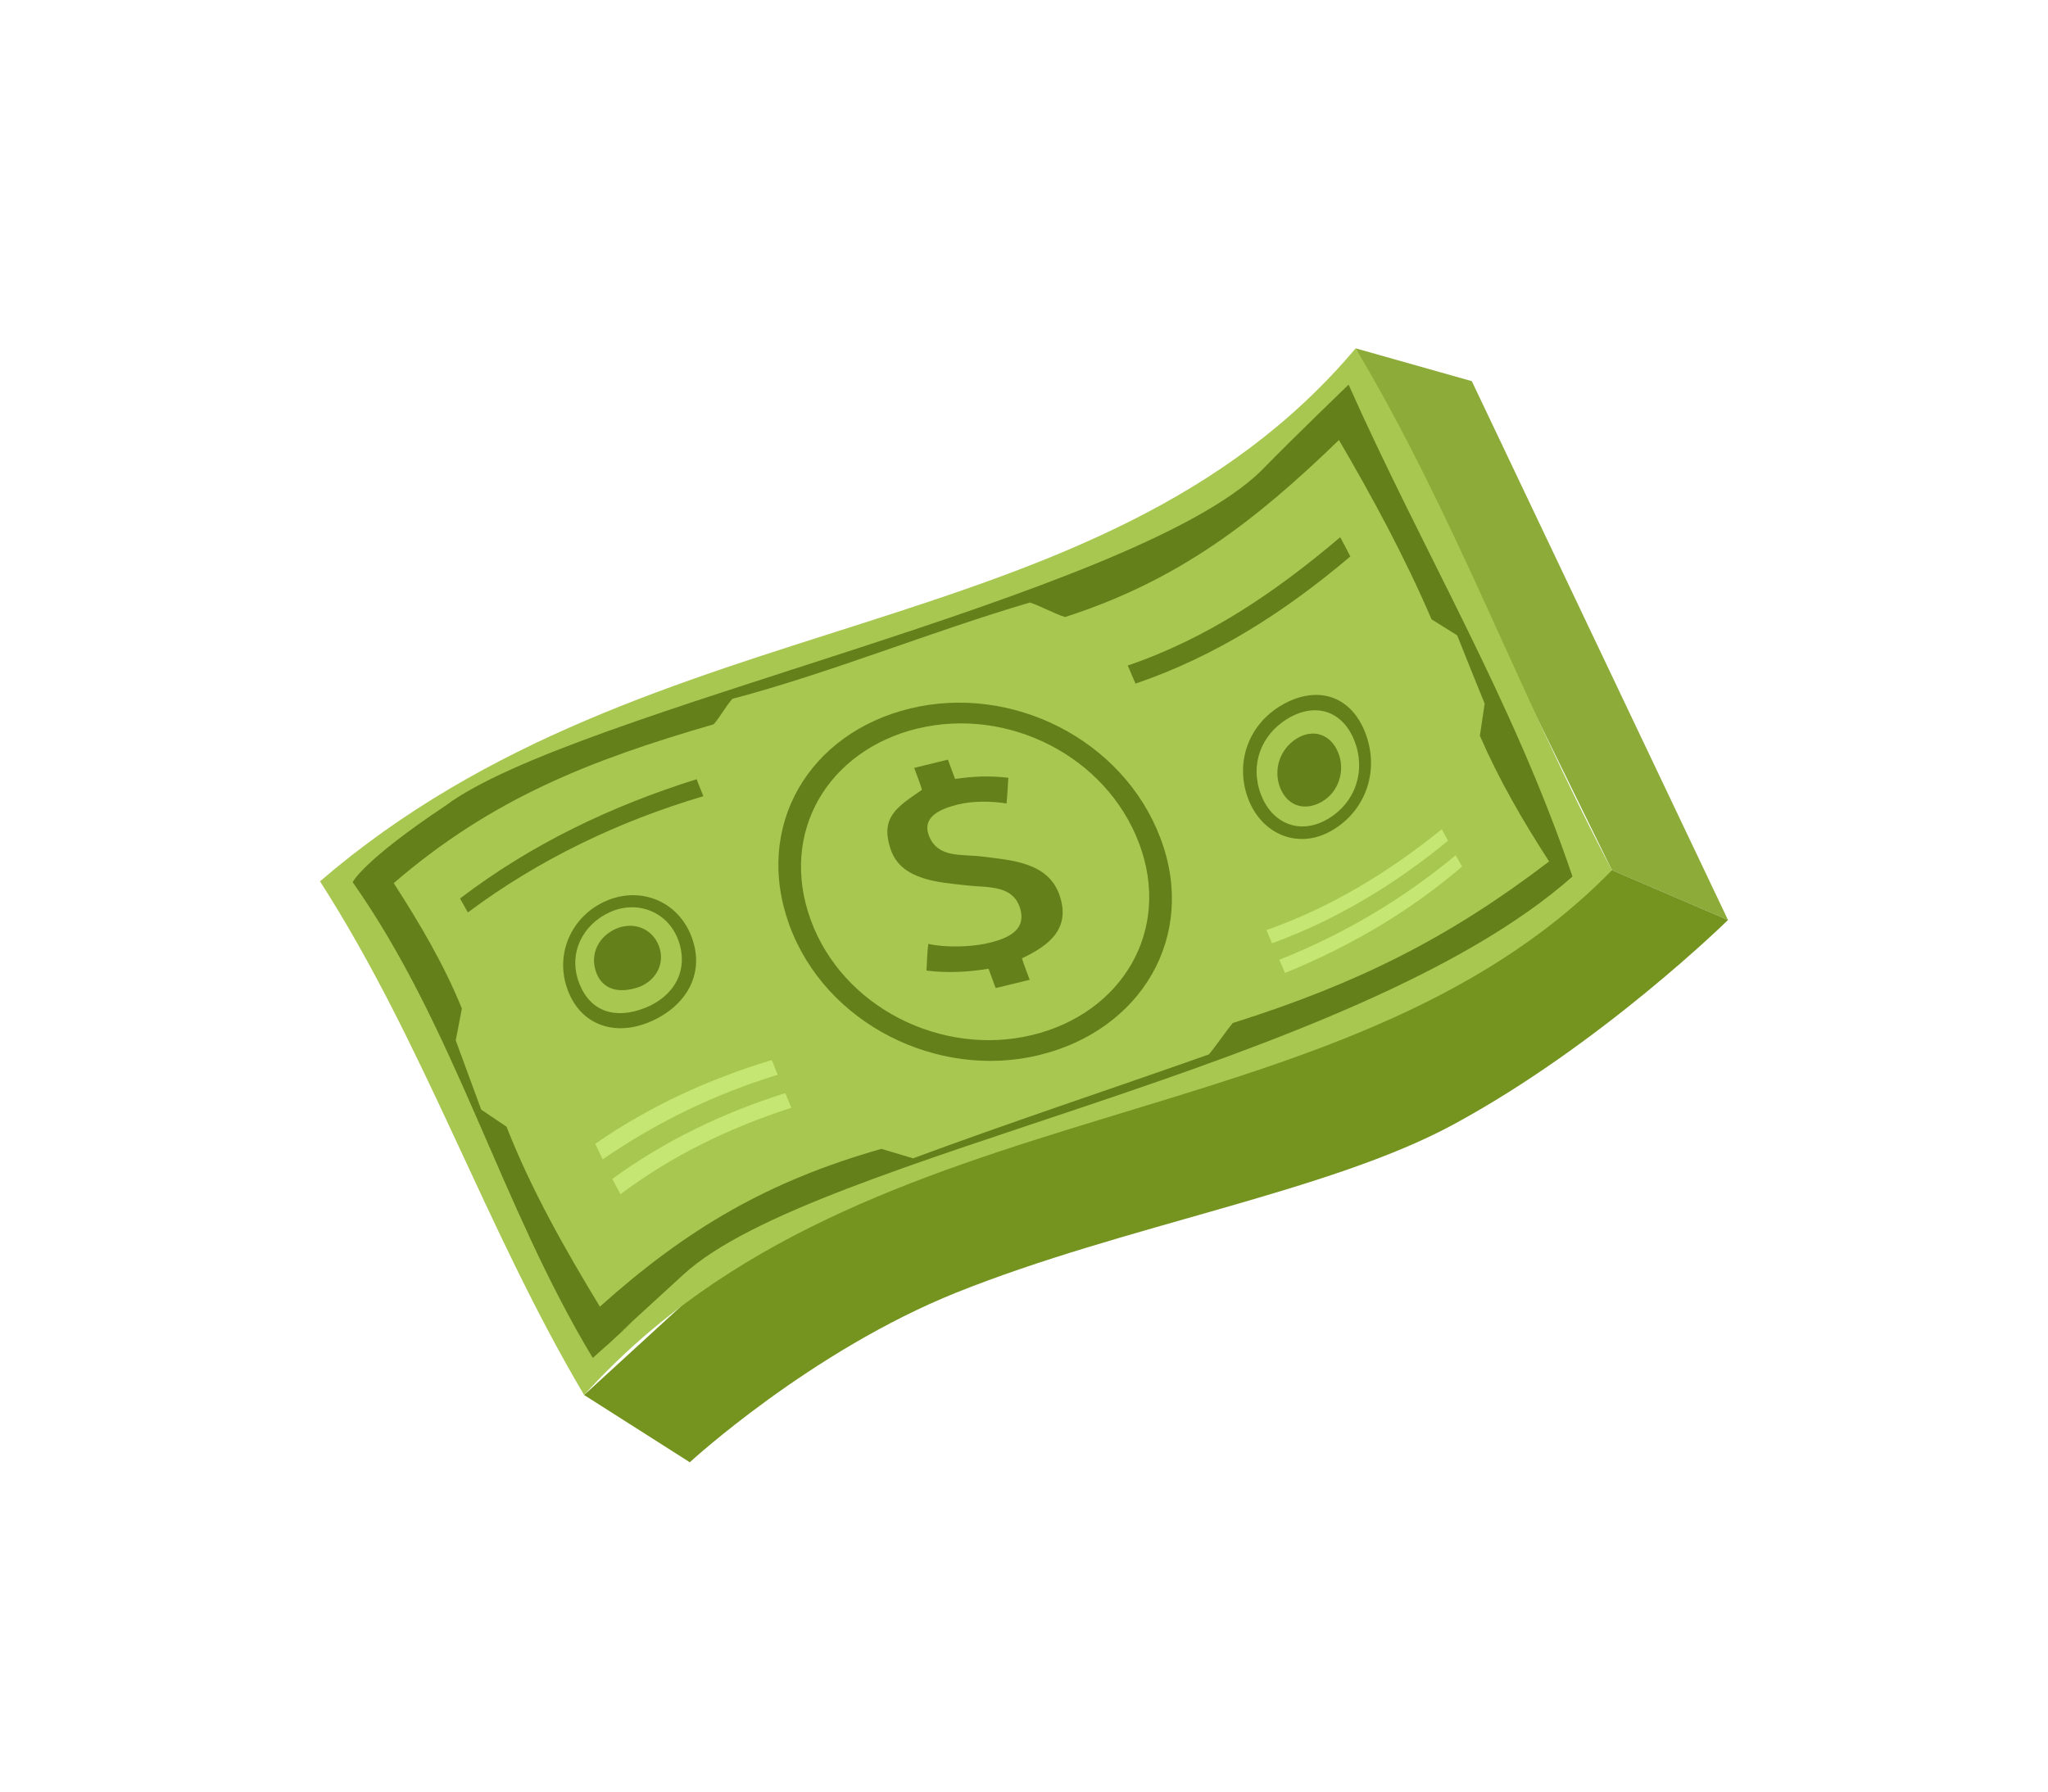<svg width="32" height="28" viewBox="0 0 32 28" fill="none" xmlns="http://www.w3.org/2000/svg">
<g filter="url(#filter0_d_39_1186)">
<path d="M27 11.934L22.997 3.513L21.182 3L25.187 11.156L27 11.934Z" fill="#8CAB38"/>
<path d="M9.127 19.358L10.778 20.409C10.778 20.409 12.664 18.672 14.946 17.756C17.57 16.705 20.749 16.188 22.697 15.137C25.02 13.883 27 11.934 27 11.934L25.186 11.155L13.88 15.004L9.127 19.358V19.358Z" fill="#74941F"/>
<path d="M25.187 11.156C20.954 15.49 13.559 14.448 9.127 19.358C7.573 16.735 6.635 13.876 5 11.33C10.184 6.867 17.164 7.772 21.182 3C22.74 5.614 23.732 8.401 25.187 11.156Z" fill="#A7C750"/>
<path d="M19.71 4.91C17.685 6.895 8.947 8.658 6.962 10.147C5.666 11.01 5.51 11.343 5.51 11.343C7.111 13.615 7.809 16.369 9.262 18.779C10.077 18.04 8.42 19.562 9.52 18.549C10.622 17.536 8.625 19.353 10.683 17.471C12.741 15.589 21.148 14.282 24.57 11.255C23.625 8.466 22.238 6.186 21.072 3.568C21.088 3.552 20.255 4.352 19.709 4.91H19.71ZM23.198 8.552C23.173 8.72 23.147 8.888 23.123 9.055C23.423 9.744 23.796 10.389 24.205 11.019C22.663 12.197 21.239 12.921 19.263 13.544C19.155 13.671 18.997 13.907 18.889 14.035C17.269 14.607 15.788 15.095 14.267 15.659C14.103 15.609 13.937 15.56 13.772 15.511C12.004 16.014 10.737 16.755 9.373 17.977C8.825 17.073 8.301 16.151 7.914 15.164C7.782 15.075 7.651 14.986 7.519 14.898C7.385 14.538 7.255 14.176 7.121 13.816C7.154 13.65 7.186 13.485 7.217 13.318C6.934 12.622 6.558 11.988 6.152 11.358C7.679 10.041 9.213 9.437 11.151 8.876C11.258 8.753 11.335 8.601 11.443 8.478C13.002 8.064 14.543 7.428 16.091 6.973C16.252 7.021 16.481 7.153 16.643 7.199C18.411 6.629 19.605 5.707 20.921 4.433C21.453 5.342 21.952 6.267 22.368 7.235C22.502 7.318 22.635 7.402 22.769 7.486C22.912 7.842 23.052 8.199 23.198 8.553L23.198 8.552Z" fill="#64801B"/>
<path d="M16.559 11.558C16.386 11.031 15.804 11.001 15.358 10.944C15.024 10.901 14.662 10.971 14.52 10.63C14.392 10.323 14.693 10.199 14.959 10.131C15.189 10.072 15.484 10.074 15.727 10.113C15.741 9.979 15.746 9.846 15.755 9.712C15.473 9.677 15.203 9.688 14.923 9.73C14.886 9.63 14.848 9.528 14.811 9.428C14.635 9.471 14.46 9.514 14.284 9.557C14.324 9.671 14.373 9.784 14.406 9.899C14.022 10.166 13.742 10.326 13.92 10.839C14.087 11.319 14.684 11.346 15.111 11.394C15.431 11.43 15.827 11.382 15.939 11.752C16.045 12.103 15.735 12.232 15.395 12.305C15.162 12.354 14.764 12.369 14.505 12.307C14.485 12.447 14.486 12.585 14.476 12.725C14.805 12.765 15.12 12.749 15.446 12.696C15.483 12.796 15.52 12.897 15.557 12.998C15.735 12.955 15.912 12.912 16.089 12.869C16.049 12.756 16.003 12.649 15.968 12.533C16.406 12.326 16.726 12.064 16.559 11.557L16.559 11.558Z" fill="#64801B"/>
<path d="M16.239 14.045C14.652 14.431 12.898 13.559 12.334 12.014C11.771 10.468 12.639 9.01 14.224 8.628C15.808 8.245 17.544 9.109 18.13 10.65C18.716 12.191 17.826 13.66 16.239 14.044V14.045ZM14.342 8.94C12.939 9.278 12.168 10.565 12.668 11.934C13.168 13.304 14.717 14.071 16.123 13.733C17.529 13.396 18.314 12.097 17.797 10.733C17.281 9.369 15.745 8.603 14.342 8.941L14.342 8.94Z" fill="#64801B"/>
<path d="M20.04 8.569C19.508 8.87 19.291 9.473 19.502 10.037C19.713 10.599 20.295 10.847 20.827 10.526C21.359 10.206 21.558 9.572 21.327 8.994C21.096 8.416 20.571 8.267 20.039 8.569H20.04ZM20.754 10.352C20.32 10.611 19.879 10.435 19.702 9.973C19.526 9.512 19.701 9.035 20.128 8.782C20.555 8.531 20.974 8.663 21.16 9.126C21.346 9.589 21.187 10.093 20.753 10.352L20.754 10.352Z" fill="#64801B"/>
<path d="M20.258 9.1C19.996 9.264 19.89 9.591 20.005 9.874C20.12 10.157 20.391 10.238 20.655 10.085C20.92 9.932 21.024 9.596 20.908 9.315C20.792 9.033 20.521 8.937 20.258 9.1Z" fill="#64801B"/>
<path d="M21.099 6.253C20.085 7.11 19.005 7.809 17.742 8.24C17.702 8.146 17.662 8.051 17.621 7.957C18.877 7.529 19.936 6.804 20.941 5.952C20.995 6.052 21.048 6.152 21.099 6.253Z" fill="#64801B"/>
<path d="M22.529 10.515C21.701 11.185 20.796 11.738 19.787 12.092C19.817 12.161 19.846 12.23 19.876 12.298C20.883 11.931 21.799 11.375 22.625 10.696C22.593 10.636 22.561 10.575 22.529 10.515Z" fill="#C6E673"/>
<path d="M22.745 10.922C21.915 11.613 20.992 12.158 19.988 12.556C20.019 12.624 20.048 12.693 20.079 12.761C21.089 12.35 22.016 11.809 22.845 11.099C22.811 11.04 22.778 10.982 22.745 10.922H22.745Z" fill="#C6E673"/>
<path d="M9.463 11.639C8.925 11.879 8.663 12.47 8.87 13.027C9.076 13.584 9.615 13.759 10.162 13.523C10.71 13.287 11.02 12.787 10.811 12.212C10.603 11.636 10.002 11.4 9.464 11.639H9.463ZM10.076 13.309C9.62 13.49 9.219 13.373 9.047 12.914C8.874 12.456 9.103 12.004 9.531 11.811C9.96 11.618 10.444 11.804 10.604 12.265C10.763 12.726 10.531 13.129 10.076 13.31V13.309Z" fill="#64801B"/>
<path d="M9.628 12.07C9.356 12.187 9.211 12.467 9.315 12.751C9.419 13.036 9.684 13.078 9.959 12.99C10.233 12.902 10.4 12.629 10.298 12.348C10.197 12.067 9.9 11.953 9.628 12.07Z" fill="#64801B"/>
<path d="M10.991 9.999C9.662 10.393 8.422 10.987 7.31 11.816C7.27 11.743 7.229 11.671 7.188 11.598C8.304 10.747 9.548 10.154 10.884 9.734C10.919 9.822 10.955 9.91 10.99 9.999H10.991Z" fill="#64801B"/>
<path d="M12.059 14.123C11.074 14.42 10.148 14.845 9.301 15.431C9.339 15.513 9.378 15.595 9.417 15.675C10.259 15.094 11.174 14.653 12.152 14.353C12.12 14.276 12.089 14.2 12.059 14.123H12.059Z" fill="#C6E673"/>
<path d="M12.27 14.64C11.301 14.945 10.39 15.382 9.568 15.98C9.609 16.061 9.652 16.14 9.695 16.22C10.503 15.613 11.405 15.178 12.365 14.869C12.334 14.793 12.301 14.717 12.27 14.64L12.27 14.64Z" fill="#C6E673"/>
</g>
<defs>
<filter id="filter0_d_39_1186" x="0.111" y="0.556" width="31.778" height="27.187" filterUnits="userSpaceOnUse" color-interpolation-filters="sRGB">
<feFlood flood-opacity="0" result="BackgroundImageFix"/>
<feColorMatrix in="SourceAlpha" type="matrix" values="0 0 0 0 0 0 0 0 0 0 0 0 0 0 0 0 0 0 127 0" result="hardAlpha"/>
<feOffset dy="2.444"/>
<feGaussianBlur stdDeviation="2.444"/>
<feComposite in2="hardAlpha" operator="out"/>
<feColorMatrix type="matrix" values="0 0 0 0 0 0 0 0 0 0 0 0 0 0 0 0 0 0 0.05 0"/>
<feBlend mode="normal" in2="BackgroundImageFix" result="effect1_dropShadow_39_1186"/>
<feBlend mode="normal" in="SourceGraphic" in2="effect1_dropShadow_39_1186" result="shape"/>
</filter>
</defs>
</svg>
